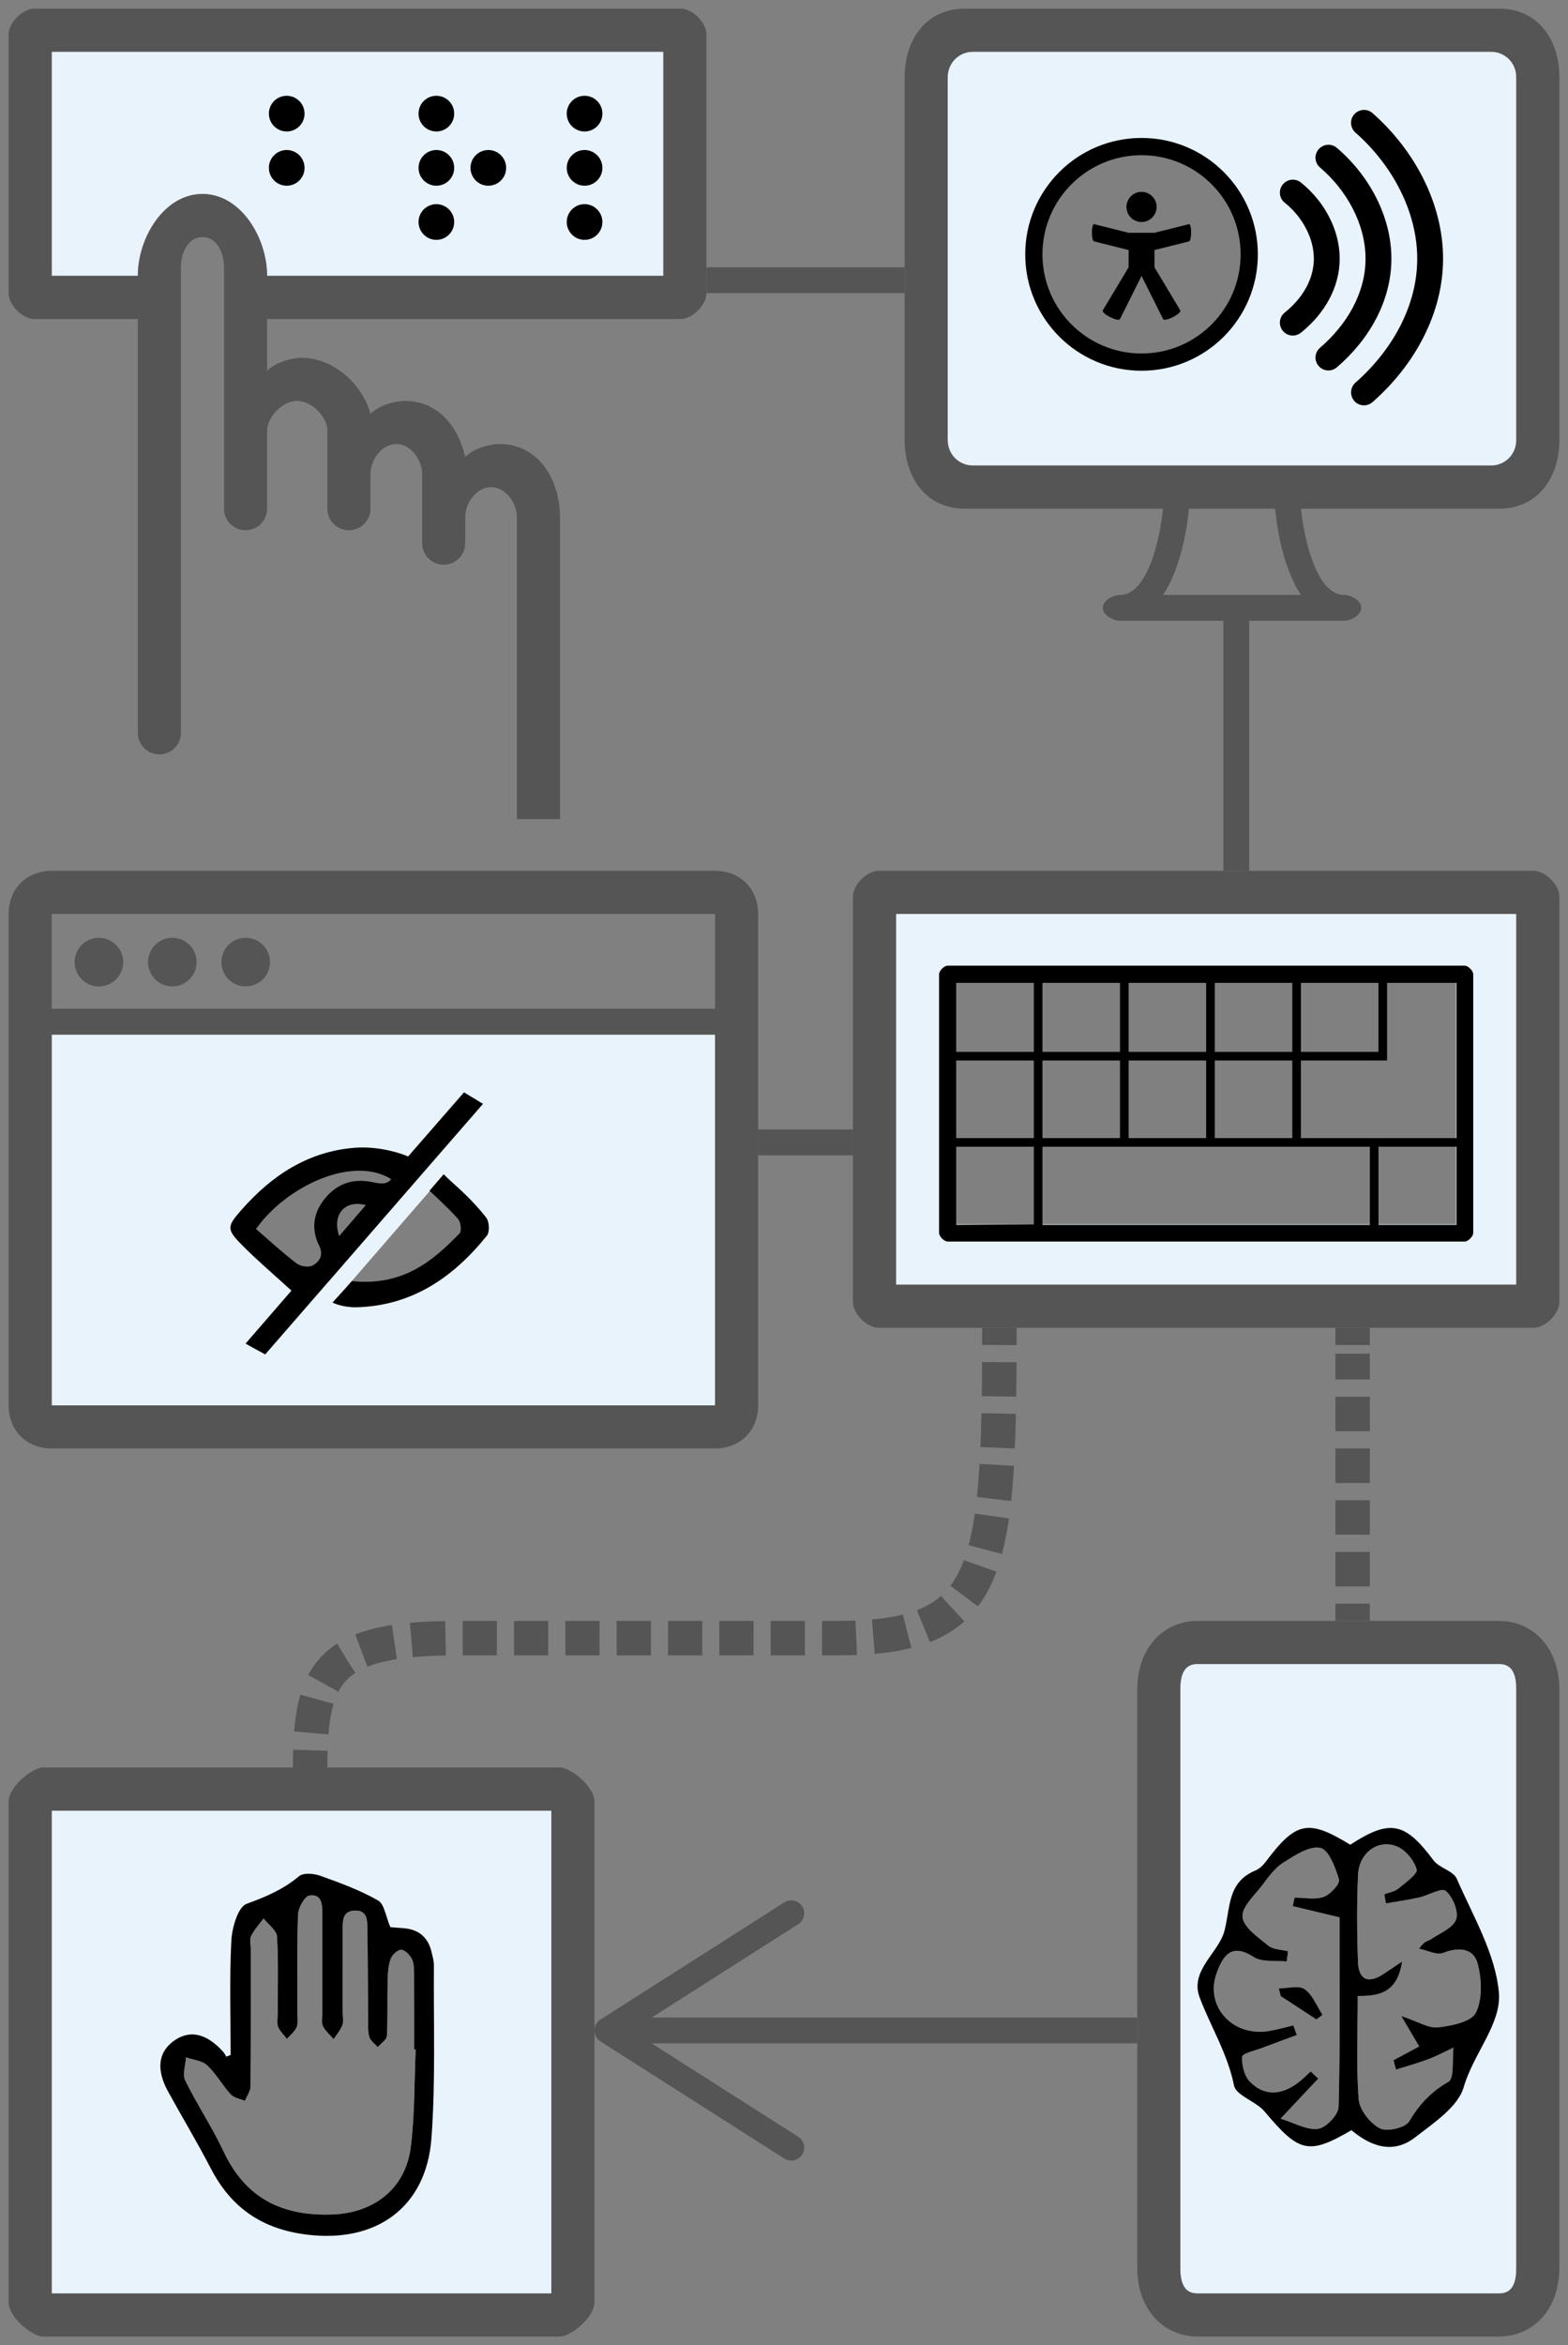 <?xml version="1.0" encoding="UTF-8"?><!DOCTYPE svg PUBLIC "-//W3C//DTD SVG 1.1//EN" "http://www.w3.org/Graphics/SVG/1.1/DTD/svg11.dtd"><svg enable-background="new 0 0 182 272" version="1.1" viewBox="0 0 182 272" xml:space="preserve" xmlns="http://www.w3.org/2000/svg"><rect x="0" y="0" width="182" height="272" fill="#808080" stroke="none"/><path d="M6,6v26h10c0-4.44,3.06-9.5,7.5-9.5S31,27.56,31,32h46V6H6z" fill="#E8F3FC"/><path d="m79 1h-75c-1.38 0-3 1.62-3 3v30c0 1.38 1.62 3 3 3h12v48c0 1.38 1.12 2.5 2.5 2.5s2.5-1.12 2.5-2.5v-54c0-1.68 0.82-3.5 2.5-3.5s2.5 1.82 2.5 3.5v28c0 1.38 1.12 2.5 2.5 2.5s2.5-1.121 2.5-2.5v-9c0-1.68 1.82-3.5 3.5-3.5s3.5 1.82 3.5 3.5v9c0 1.38 1.12 2.5 2.5 2.5s2.5-1.12 2.5-2.5v-4c0-1.68 1.319-3.5 3-3.5 1.68 0 3 1.82 3 3.5v8c0 1.38 1.121 2.5 2.5 2.5 1.381 0 2.5-1.121 2.5-2.5v-3c0-1.68 1.32-3.5 3-3.5s3 1.82 3 3.5v35h5v-35c0-4.44-2.561-8.5-7-8.5-1.16 0-3 0.5-4 1.5-0.82-3.569-3.191-6.5-7-6.5-1.181 0-3 0.5-4 1.5-0.92-3.43-4.28-6.5-8-6.5-1.08 0-3 0.5-4 1.5v-6h48c1.38 0 3-1.62 3-3v-30c0-1.39-1.62-3-3-3zm-2 31h-46c0-4.44-3.06-9.5-7.5-9.5s-7.5 5.06-7.5 9.5h-10v-26h71v26z" fill="#555"/><path d="m33.28 11.11c-1.15 0-2.07 0.93-2.07 2.07s0.93 2.07 2.07 2.07c1.15 0 2.07-0.93 2.07-2.07s-0.93-2.07-2.07-2.07z"/><circle cx="50.649" cy="13.18" r="2.07"/><path d="m50.649 17.4c-1.139 0-2.069 0.93-2.069 2.07s0.931 2.07 2.069 2.07c1.15 0 2.07-0.93 2.07-2.07 1e-3 -1.15-0.929-2.07-2.07-2.07z"/><path d="m56.681 17.4c-1.15 0-2.07 0.93-2.07 2.07s0.92 2.07 2.07 2.07c1.149 0 2.069-0.93 2.069-2.07 0-1.15-0.931-2.07-2.069-2.07z"/><path d="m50.649 23.68c-1.139 0-2.069 0.93-2.069 2.07s0.931 2.07 2.069 2.07c1.15 0 2.07-0.93 2.07-2.07s-0.929-2.07-2.07-2.07z"/><circle cx="67.851" cy="13.18" r="2.07"/><path d="m67.851 17.4c-1.141 0-2.07 0.93-2.07 2.07s0.93 2.07 2.07 2.07c1.149 0 2.069-0.93 2.069-2.07 0-1.15-0.93-2.07-2.069-2.07z"/><path d="m67.851 23.68c-1.141 0-2.07 0.93-2.07 2.07s0.93 2.07 2.07 2.07c1.149 0 2.069-0.93 2.069-2.07s-0.93-2.07-2.069-2.07z"/><path d="m33.28 17.4c-1.15 0-2.07 0.93-2.07 2.07s0.93 2.07 2.07 2.07c1.15 0 2.07-0.93 2.07-2.07 0-1.15-0.93-2.07-2.07-2.07z"/><path d="m6 120v43h77v-43h-77zm32.168 28.606c-4.088-0.994-9.168-3.733-9.168-6.606 0-2 6-7 13-7 2.413 0 4.713 0.597 6.684 1.458m1.85 0.936c2.715 1.57 4.466 3.526 4.466 4.606 0 2-7 7-14 7-0.164 0-0.335-6e-3 -0.512-0.018m10.046-11.588-10.046 11.589m8.196-12.525-10.516 12.148" fill="#E8F3FC"/><path d="m83 101h-77c-2.92 0-5 2.08-5 5v57c0 2.92 2.08 5 5 5h77c2.92 0 5-2.08 5-5v-57c0-2.92-2.08-5-5-5zm0 62h-77v-43h77v43zm0-46h-77v-11h77v11z" fill="#555"/><path d="m33.828 149.69c-2.056-1.881-3.973-3.499-5.728-5.275-1.83-1.853-1.766-2.166-0.063-4.099 3.515-3.986 7.723-6.774 13.148-7.194 1.557-0.121 3.209 0.087 4.716 0.506 1.279 0.356 1.455 0.519 1.455 0.519l6.502-7.453 2.204 1.334-25.281 29.063-2.281-1.253 5.328-6.148zm11.575-12.933c-4.604-2.844-12.324 0.978-15.69 5.79 1.542 1.326 3.072 2.741 4.722 3.998 0.447 0.341 1.412 0.479 1.869 0.226 0.774-0.432 1.29-1.185 0.743-2.287-0.982-1.979-0.663-3.912 0.74-5.566 1.439-1.698 3.291-2.28 5.528-1.792 0.638 0.139 1.611 0.339 2.088-0.369zm-6.036 6.606c1.117-1.296 2.051-2.38 3.092-3.588-2.435-0.666-3.946 1.106-3.092 3.588zm1.951 8.261c6.494-0.154 11.296-3.462 15.199-8.313 0.343-0.426 0.279-1.628-0.083-2.09-1.082-1.381-2.337-2.651-3.652-3.821-0.724-0.644-1.282-1.204-1.282-1.204l-1.65 1.909c1.131 1.069 2.277 2.101 3.323 3.28 0.314 0.354 0.434 1.396 0.171 1.667-3.205 3.314-6.639 6.128-12.5 5.537l-2.244 2.483c0 1e-3 1.009 0.552 2.718 0.552z" clip-rule="evenodd" fill-rule="evenodd"/><path d="m11.48 114.41c1.56 0 2.82-1.26 2.82-2.82s-1.26-2.82-2.82-2.82-2.82 1.26-2.82 2.82 1.26 2.82 2.82 2.82z" fill="#555"/><circle cx="20" cy="111.59" r="2.82" fill="#555"/><circle cx="28.52" cy="111.59" r="2.82" fill="#555"/><path d="M110,6v48h66V6H110z M132.5,42c-6.903,0-12.5-5.597-12.5-12.5S125.597,17,132.5,17S145,22.597,145,29.5  S139.403,42,132.5,42z" fill="#E8F3FC"/><path d="m174 1h-62c-4.46 0-7 3.54-7 8v42c0 4.459 2.54 8 7 8h23c-0.471 4.359-2.02 10-5 10-0.83 0-2 0.67-2 1.5s1.17 1.5 2 1.5h26c0.83 0 2-0.669 2-1.5s-1.17-1.5-2-1.5c-2.969 0-4.521-5.641-5-10h23c4.461 0 7-3.541 7-8v-42c0.01-4.46-2.539-8-7-8zm-23 68h-16c1.93-2.93 2.73-7.201 3-10h10c0.271 2.799 1.07 7.07 3 10zm25-18c0 1.709-1.299 3-3 3h-60c-1.71 0-3-1.301-3-3v-42c0-1.71 1.3-3 3-3h60c1.711 0 3 1.3 3 3v42z" fill="#555"/><path d="m159.31 13.12c-0.619-0.55-1.57-0.48-2.119 0.14-0.551 0.62-0.48 1.57 0.139 2.12 4.23 3.71 7.17 9.121 7.17 14.621s-2.939 10.67-7.17 14.379c-0.619 0.551-0.68 1.49-0.139 2.121 0.299 0.34 0.709 0.51 1.129 0.51 0.35 0 0.701-0.121 0.99-0.371 4.88-4.28 8.189-10.279 8.189-16.64 0-6.379-3.309-12.59-8.189-16.88z"/><path d="m155.17 17.15c-0.629-0.54-1.58-0.46-2.119 0.17-0.541 0.63-0.461 1.58 0.17 2.11 3.109 2.65 5.279 6.58 5.279 10.57s-2.17 7.67-5.279 10.33c-0.631 0.54-0.711 1.479-0.17 2.11 0.301 0.35 0.721 0.529 1.141 0.529 0.34 0 0.689-0.119 0.969-0.359 3.781-3.221 6.34-7.74 6.34-12.61s-2.55-9.63-6.331-12.85z"/><path d="m151 21.17c-0.648-0.52-1.59-0.41-2.109 0.23-0.52 0.65-0.42 1.59 0.23 2.11 1.98 1.59 3.379 4.03 3.379 6.49s-1.398 4.67-3.379 6.25c-0.65 0.52-0.75 1.459-0.23 2.11 0.301 0.37 0.73 0.561 1.17 0.561 0.33 0 0.66-0.111 0.939-0.33 2.691-2.161 4.5-5.21 4.5-8.59s-1.809-6.681-4.5-8.831z"/><circle cx="132.5" cy="29.5" r="12.5" fill="none" stroke="#000" stroke-miterlimit="10" stroke-width="2"/><circle cx="132.5" cy="24" r="1.75"/><path d="m138 26-4 1h-3l-4-1c-0.34-0.05-0.351 1.95 0 2l4 1v2l-3 5c-0.16 0.39 1.84 1.39 2 1l2.5-5 2.5 5c0.16 0.39 2.16-0.61 2-1l-3-5v-2l4-1c0.341-0.05 0.34-2.05 0-2z"/><path d="m104 106v43h72v-43h-72zm65 36h-58v-28h58v28z" fill="#E8F3FC"/><path d="m178 101h-76c-1.379 0-3 1.619-3 3v47c0 1.379 1.621 3 3 3h76c1.379 0 3-1.621 3-3v-47c0-1.381-1.621-3-3-3zm-2 48h-72v-43h72v43z" fill="#555"/><path d="m110 144h60c0.41 0 1-0.59 1-1v-30c0-0.41-0.59-1-1-1h-60c-0.41 0-1 0.59-1 1v30c0.01 0.41 0.58 1 1 1zm40-12h-9v-9h9v9zm-10 0h-9v-9h9v9zm-10 0h-9v-9h9v9zm-10 0h-9v-9h9v9zm-9 1h9v9l-9 0.068v-9.068zm10 0h38v9.068h-38v-9.068zm48.06 9.068h-9.06v-9.068h9.06v9.068zm0-10.068h-18.06v-9h10v-9h8.06v18zm-9.06-10h-9v-8h9v8zm-10 0h-9v-8h9v8zm-10 0h-9v-8h9v8zm-10 0h-9v-8h9v8zm-19-8h9v8h-9v-8z"/><path d="m6 210v56h58v-56h-58zm41.681 39.02c-0.605 4.835-4.267 7.64-9.072 7.825-5.781 0.221-10.093-1.818-12.673-7.333-1.318-2.815-3.071-5.418-4.439-8.212-0.344-0.702 0.042-1.773 0.093-2.674 0.837 0.293 1.87 0.368 2.467 0.929 1.038 0.97 1.746 2.297 2.716 3.357 0.381 0.415 1.094 0.513 1.658 0.755 0.226-0.561 0.642-1.118 0.647-1.682 0.051-5.312 0.032-10.626 0.033-15.94 0-0.509-0.164-1.103 0.039-1.509 0.367-0.734 0.952-1.355 1.445-2.023 0.543 0.697 1.513 1.367 1.557 2.096 0.181 2.974 0.079 5.964 0.083 8.948 0 0.51-0.126 1.072 0.047 1.515 0.207 0.525 0.673 0.945 1.027 1.41 0.388-0.453 0.917-0.848 1.125-1.376 0.199-0.506 0.079-1.147 0.08-1.728 9e-3 -3.785-0.063-7.574 0.081-11.354 0.03-0.778 0.789-2.102 1.341-2.177 1.497-0.199 1.479 1.156 1.479 2.281-4e-3 3.784-2e-3 7.569 0 11.354 1e-3 0.51-0.137 1.098 0.063 1.51 0.282 0.574 0.822 1.019 1.25 1.52 0.347-0.538 0.791-1.038 1.007-1.626 0.164-0.447 0.039-1.006 0.041-1.516 0-3.13-2e-3 -6.26 3e-3 -9.39 0-1.102-0.116-2.366 1.46-2.381 1.474-0.014 1.387 1.223 1.404 2.221 0.055 3.419 0.056 6.841 0.089 10.259 6e-3 0.728-0.054 1.487 0.135 2.169 0.127 0.454 0.64 0.797 0.981 1.189 0.369-0.434 1.031-0.849 1.057-1.303 0.12-2.104 0.037-4.219 0.085-6.329 0.02-0.865 0.061-1.771 0.338-2.568 0.167-0.482 0.822-1.104 1.238-1.091 0.448 0.016 1.042 0.621 1.267 1.114 0.255 0.558 0.221 1.275 0.227 1.924 0.02 2.837 8e-3 5.677 8e-3 8.516 0.061 2e-3 0.121 3e-3 0.182 6e-3 -0.169 3.774-0.102 7.578-0.569 11.314z" fill="#E8F3FC"/><path d="m65 205h-60c-1.177 0-4 2.143-4 4v58c0 1.854 2.823 4 4 4h60c1.177 0 4-2.146 4-4v-58c0-1.857-2.823-4-4-4zm-1 61h-58v-56h58v56z" fill="#555"/><path d="m50.362 227.92c3e-3 -0.5-0.152-1.005-0.266-1.498-0.389-1.692-1.449-2.609-3.141-2.771-0.617-0.06-1.238-0.096-1.644-0.128-0.529-1.221-0.696-2.687-1.434-3.105-2.111-1.197-4.429-2.047-6.722-2.866-0.743-0.265-1.944-0.363-2.45 0.062-1.836 1.544-3.872 2.393-6.092 3.204-0.987 0.361-1.683 2.751-1.761 4.262-0.229 4.408-0.081 8.839-0.081 13.262-0.169 0.064-0.337 0.128-0.506 0.194-0.116-0.185-0.208-0.391-0.35-0.548-1.967-2.196-3.951-2.612-5.804-1.231-1.756 1.309-1.983 3.313-0.601 5.83 1.636 2.979 3.392 5.894 4.956 8.912 2.388 4.611 5.998 7.041 11.14 7.679 8.024 0.995 13.877-3.102 14.475-11.207 0.488-6.655 0.231-13.366 0.281-20.051zm-2.681 21.098c-0.605 4.835-4.267 7.64-9.072 7.825-5.781 0.221-10.093-1.818-12.673-7.333-1.318-2.815-3.071-5.418-4.439-8.212-0.344-0.702 0.042-1.773 0.093-2.674 0.837 0.293 1.87 0.368 2.467 0.929 1.038 0.97 1.746 2.297 2.716 3.357 0.381 0.415 1.094 0.513 1.658 0.755 0.226-0.561 0.642-1.118 0.647-1.682 0.051-5.312 0.032-10.626 0.033-15.94 0-0.509-0.164-1.103 0.039-1.509 0.367-0.734 0.952-1.355 1.445-2.023 0.543 0.697 1.513 1.367 1.557 2.096 0.181 2.974 0.079 5.964 0.083 8.948 0 0.51-0.126 1.072 0.047 1.515 0.207 0.525 0.673 0.945 1.027 1.41 0.388-0.453 0.917-0.848 1.125-1.376 0.199-0.506 0.079-1.147 0.08-1.728 9e-3 -3.785-0.063-7.574 0.081-11.354 0.03-0.778 0.789-2.102 1.341-2.177 1.497-0.199 1.479 1.156 1.479 2.281-4e-3 3.784-2e-3 7.569 0 11.354 1e-3 0.51-0.137 1.098 0.063 1.51 0.282 0.574 0.822 1.019 1.25 1.52 0.347-0.538 0.791-1.038 1.007-1.626 0.164-0.447 0.039-1.006 0.041-1.516 0-3.13-2e-3 -6.26 3e-3 -9.39 0-1.102-0.116-2.366 1.46-2.381 1.474-0.014 1.387 1.223 1.404 2.221 0.055 3.419 0.056 6.841 0.089 10.259 6e-3 0.728-0.054 1.487 0.135 2.169 0.127 0.454 0.64 0.797 0.981 1.189 0.369-0.434 1.031-0.849 1.057-1.303 0.12-2.104 0.037-4.219 0.085-6.329 0.02-0.865 0.061-1.771 0.338-2.568 0.167-0.482 0.822-1.104 1.238-1.091 0.448 0.016 1.042 0.621 1.267 1.114 0.255 0.558 0.221 1.275 0.227 1.924 0.02 2.837 8e-3 5.677 8e-3 8.516 0.061 2e-3 0.121 3e-3 0.182 6e-3 -0.169 3.774-0.102 7.578-0.569 11.314z" clip-rule="evenodd" fill-rule="evenodd"/><path d="m137 193v73h39v-73h-39zm18.371 51.362c-0.022 0.917-1.465 2.426-2.391 2.542-1.32 0.164-2.771-0.705-4.339-1.184 1.942-2.064 3.157-3.357 4.372-4.646-0.293-0.275-0.584-0.552-0.876-0.827-0.493 0.441-0.96 0.917-1.485 1.314-1.873 1.418-3.86 1.6-5.556-0.104-0.661-0.663-0.982-1.948-0.917-2.914 0.026-0.393 1.485-0.71 2.306-1.024 1.34-0.512 2.69-0.995 4.038-1.489-0.132-0.376-0.266-0.751-0.398-1.125-0.95 0.222-1.892 0.496-2.854 0.655-4.214 0.691-7.466-2.881-6.048-6.737 0.72-1.957 1.68-3.539 4.287-1.85 0.981 0.635 2.542 0.377 3.839 0.525 0.051-0.397 0.104-0.795 0.156-1.191-0.775-0.201-1.724-0.189-2.284-0.649-1.179-0.965-2.863-2.097-3.001-3.313-0.132-1.143 1.401-2.525 2.309-3.725 0.713-0.942 1.451-1.979 2.421-2.59 1.325-0.835 3.01-1.965 4.293-1.714 0.968 0.188 1.772 2.286 2.176 3.673 0.142 0.488-1.003 1.735-1.781 2.01-1.01 0.355-2.24 0.088-3.377 0.088-0.069 0.329-0.14 0.659-0.21 0.988 1.656 0.396 3.315 0.793 5.431 1.299-1e-3 7.097 0.086 14.546-0.111 21.988zm15.937-10.932c-0.523 1.062-2.819 1.525-4.384 1.703-1.109 0.128-2.324-0.672-4.275-1.316 0.941 1.601 1.441 2.449 2.074 3.528-1.043 0.56-2.017 1.081-2.987 1.603 0.1 0.36 0.201 0.72 0.304 1.08 1.229-0.387 2.477-0.724 3.683-1.177 1.02-0.384 1.989-0.904 2.98-1.362-0.165 1.37 0.131 3.547-0.584 3.957-2.03 1.165-3.375 2.613-4.553 4.593-0.441 0.745-2.6 1.239-3.418 0.803-1.13-0.6-2.345-2.143-2.441-3.365-0.308-3.883-0.113-7.807-0.113-11.981 2.341 8e-3 4.592-0.254 5.152-4.004-1.164 0.783-1.642 1.103-2.118 1.424-1.772 1.191-2.933 0.754-3.008-1.395-0.118-3.363-0.144-6.74 0.013-10.1 0.117-2.52 2.296-4.148 4.483-3.286 1.014 0.397 2.023 1.627 2.316 2.678 0.142 0.518-1.305 1.55-2.13 2.229-0.43 0.354-1.075 0.445-1.623 0.654 0.063 0.353 0.123 0.706 0.185 1.059 1.268-0.219 2.546-0.395 3.802-0.673 1.099-0.243 2.661-1.183 3.146-0.776 0.816 0.685 1.519 2.395 1.202 3.303-0.347 0.994-1.879 1.602-2.938 2.309-0.323 0.214-0.793 0.203-1.36 1.089 0.942 0.19 2.042 0.782 2.797 0.487 1.827-0.713 3.519-0.537 3.999 1.243 0.483 1.796 0.573 4.115-0.204 5.693z" fill="#E8F3FC"/><path d="m181 196c0-4.989-3.156-8-7-8h-35c-3.845-0.011-7 3.011-7 8v67c0 4.99 3.155 8 7 8h35c3.844 0 7-3.01 7-8v-67zm-7-3c1.474 0 2 1.098 2 3v67c0 1.913-0.535 3-2 3h-35c-1.474 0-2-1.099-2-3v-67c0-1.914 0.534-3 2-3h35z" fill="#555"/><path d="m173.98 231.14c-0.388-4.525-3.001-8.895-4.886-13.229-0.403-0.928-2.035-1.25-2.707-2.147-3.31-4.431-5.044-4.806-9.659-1.808-4.909-2.992-6.298-2.701-9.824 1.994-0.309 0.41-0.742 0.812-1.206 1.006-3.224 1.354-2.866 4.198-3.564 6.957-0.652 2.584-4.072 4.617-2.886 7.765 1.284 3.402 3.241 6.503 3.985 10.198 0.238 1.188 2.545 1.828 3.548 3.021 4.011 4.776 5.095 5.073 10.089 2.17 2.264 1.906 4.846 2.799 7.383 0.833 2.156-1.672 4.98-3.528 5.647-5.841 1.113-3.854 4.385-7.344 4.08-10.919zm-18.609 13.227c-0.022 0.917-1.465 2.426-2.391 2.542-1.32 0.164-2.771-0.705-4.339-1.184 1.942-2.064 3.157-3.357 4.372-4.646-0.293-0.275-0.584-0.552-0.876-0.827-0.493 0.441-0.96 0.917-1.485 1.314-1.873 1.418-3.86 1.6-5.556-0.104-0.661-0.663-0.982-1.948-0.917-2.914 0.026-0.393 1.485-0.71 2.306-1.024 1.34-0.512 2.69-0.995 4.038-1.489-0.132-0.376-0.266-0.751-0.398-1.125-0.95 0.222-1.892 0.496-2.854 0.655-4.214 0.691-7.466-2.881-6.048-6.737 0.72-1.957 1.68-3.539 4.287-1.85 0.981 0.635 2.542 0.377 3.839 0.525 0.051-0.397 0.104-0.795 0.156-1.191-0.775-0.201-1.724-0.189-2.284-0.649-1.179-0.965-2.863-2.097-3.001-3.313-0.132-1.143 1.401-2.525 2.309-3.725 0.713-0.942 1.451-1.979 2.421-2.59 1.325-0.835 3.01-1.965 4.293-1.714 0.968 0.188 1.772 2.286 2.176 3.673 0.142 0.488-1.003 1.735-1.781 2.01-1.01 0.355-2.24 0.088-3.377 0.088-0.069 0.329-0.14 0.659-0.21 0.988 1.656 0.396 3.315 0.793 5.431 1.299-1e-3 7.097 0.086 14.546-0.111 21.988zm15.937-10.932c-0.523 1.062-2.819 1.525-4.384 1.703-1.109 0.128-2.324-0.672-4.275-1.316 0.941 1.601 1.441 2.449 2.074 3.528-1.043 0.56-2.017 1.081-2.987 1.603 0.1 0.36 0.201 0.72 0.304 1.08 1.229-0.387 2.477-0.724 3.683-1.177 1.02-0.384 1.989-0.904 2.98-1.362-0.165 1.37 0.131 3.547-0.584 3.957-2.03 1.165-3.375 2.613-4.553 4.593-0.441 0.745-2.6 1.239-3.418 0.803-1.13-0.6-2.345-2.143-2.441-3.365-0.308-3.883-0.113-7.807-0.113-11.981 2.341 8e-3 4.592-0.254 5.152-4.004-1.164 0.783-1.642 1.103-2.118 1.424-1.772 1.191-2.933 0.754-3.008-1.395-0.118-3.363-0.144-6.74 0.013-10.1 0.117-2.52 2.296-4.148 4.483-3.286 1.014 0.397 2.023 1.627 2.316 2.678 0.142 0.518-1.305 1.55-2.13 2.229-0.43 0.354-1.075 0.445-1.623 0.654 0.063 0.353 0.123 0.706 0.185 1.059 1.268-0.219 2.546-0.395 3.802-0.673 1.099-0.243 2.661-1.183 3.146-0.776 0.816 0.685 1.519 2.395 1.202 3.303-0.347 0.994-1.879 1.602-2.938 2.309-0.323 0.214-0.793 0.203-1.36 1.089 0.942 0.19 2.042 0.782 2.797 0.487 1.827-0.713 3.519-0.537 3.999 1.243 0.483 1.796 0.573 4.115-0.204 5.693zm-22.858-2.805c1.014 0 2.293-0.383 2.976 0.092 0.929 0.648 1.403 1.949 2.074 2.969-0.234 0.173-0.47 0.344-0.704 0.516-1.378-0.898-2.757-1.799-4.136-2.698-0.069-0.294-0.139-0.588-0.21-0.879z" clip-rule="evenodd" fill-rule="evenodd"/><path d="m99 134h-11v-3h11v3z" fill="#555"/><path d="m105 34h-23v-3h23v3z" fill="#555"/><path d="m142 101v-29h3v29h-3z" fill="#555"/><g fill="none" stroke="#555" stroke-linejoin="round" stroke-width="4"><line x1="157" x2="157" y1="188" y2="186"/><line x1="157" x2="157" y1="184" y2="157" stroke-dasharray="4,2"/><line x1="157" x2="157" y1="156" y2="154"/></g><line x1="73" x2="132" y1="235.5" y2="235.5" fill="none" stroke="#555" stroke-linejoin="round" stroke-width="3"/><path d="m93.11 249.9c0.445-0.697 0.239-1.626-0.46-2.071l-19.358-12.328 19.358-12.328c0.699-0.445 0.905-1.374 0.46-2.071s-1.378-0.899-2.071-0.46l-21.344 13.594c-0.433 0.275-0.695 0.752-0.695 1.265s0.262 0.99 0.694 1.266l21.344 13.594c0.249 0.158 0.529 0.234 0.804 0.234 0.496 0 0.981-0.246 1.268-0.695z" fill="#555"/><g fill="none" stroke="#555" stroke-linejoin="round" stroke-width="4"><path d="m116 154c0 0.679 0 1.346-2e-3 2"/><path d="    M115.992,157.987C115.867,183.649,114.145,190,97,190H53c-13.49,0-16.482,3.224-16.933,12.007" stroke-dasharray="3.973,1.986"/><path d="m36.027 203c-0.019 0.639-0.027 1.306-0.027 2"/></g></svg>